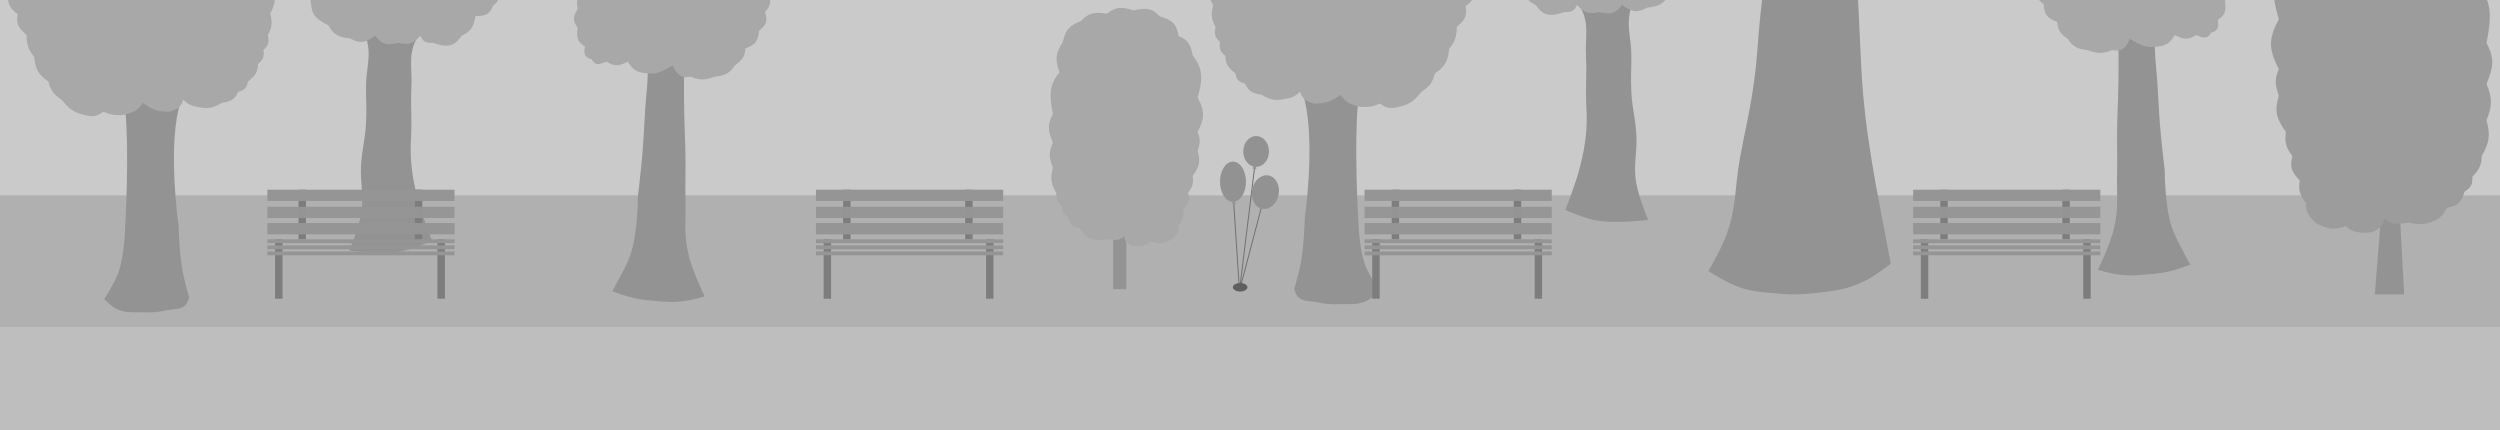 <svg width="2534" height="436" viewBox="0 0 2534 436" fill="none" xmlns="http://www.w3.org/2000/svg">
<rect x="0" y="0" width="2534" height="436" fill="#333333" stroke="none"/>
<g clip-path="url(#clip0)">
<rect width="2534" height="436" fill="white"/>
<rect width="2534" height="279.137" fill="#CACACA"/>
<rect y="198" width="2537.3" height="238" fill="#B0B0B0"/>
<rect y="331.492" width="2534" height="104.508" fill="#BEBEBE"/>
<path d="M656.567 75.719C656.926 64.9 656.567 48 656.567 48H694.818C694.818 48 693.752 64.885 693.459 75.719C693.1 89.014 693.308 96.478 693.459 109.777C693.677 128.894 694.567 139.597 694.818 158.713C695.043 175.866 694.4 185.49 694.818 202.639C695.345 224.295 692.976 236.924 697.874 258.025C701.888 275.322 714.298 300.424 714.298 300.424C714.298 300.424 702.556 303.914 694.818 305.008C682.854 306.699 675.917 306.036 663.878 305.008C652.883 304.069 646.62 303.404 635.994 300.424C629.907 298.717 620.715 295.077 620.715 295.077C620.715 295.077 624.264 288.588 626.445 284.381C631.697 274.253 635.242 268.781 639.05 258.025C646.649 236.56 646.481 200.194 646.481 200.194C646.481 200.194 649.727 172.747 651.202 155.104C652.679 137.43 652.81 127.471 654.035 109.777C654.956 96.472 656.123 89.049 656.567 75.719Z" fill="#939393"/>
<path d="M636.376 62.456C626.907 67.436 622.182 67.214 614.604 62.456C606.678 65.954 602.995 66.33 599.707 60.164C592.293 57.984 591.548 54.675 592.831 47.177C585.752 42.441 583.752 38.523 585.574 28.078C580.911 21.785 580.005 17.83 585.574 8.98C583.469 -0.318 585.617 -3.387 592.831 -6.681L614.604 -24.252L779.616 -6.681C781.225 1.045 781.845 5.341 775.414 12.035C778.336 20.956 777.128 25.174 769.302 31.134C768.572 41.385 765.778 45.467 755.551 49.087C754.873 57.488 752.19 61.087 744.856 66.275C739.833 73.651 735.849 76.611 724.612 77.735C715.065 81.185 709.712 81.757 700.165 77.735C690.858 79.318 686.799 76.926 681.831 66.275C671.691 72.369 666.005 75.476 655.857 74.297C645.435 73.507 641.2 70.87 636.376 62.456Z" fill="#A9A8A8"/>
<path d="M2184.12 48.813C2183.76 37.995 2184.12 21.095 2184.12 21.095H2145.87C2145.87 21.095 2146.94 37.98 2147.23 48.813C2147.59 62.109 2147.38 69.572 2147.23 82.872C2147.01 101.989 2146.12 112.691 2145.87 131.807C2145.65 148.96 2146.29 158.585 2145.87 175.734C2145.34 197.39 2147.71 210.019 2142.82 231.12C2138.8 248.417 2126.39 273.519 2126.39 273.519C2126.39 273.519 2138.13 277.009 2145.87 278.103C2157.83 279.794 2164.77 279.13 2176.81 278.103C2187.81 277.164 2194.07 276.499 2204.69 273.519C2210.78 271.812 2219.97 268.171 2219.97 268.171C2219.97 268.171 2216.43 261.683 2214.24 257.476C2208.99 247.348 2205.45 241.875 2201.64 231.12C2194.04 209.655 2194.21 173.288 2194.21 173.288C2194.21 173.288 2190.96 145.842 2189.49 128.198C2188.01 110.525 2187.88 100.565 2186.65 82.872C2185.73 69.567 2184.57 62.144 2184.12 48.813Z" fill="#939393"/>
<path d="M2204.31 35.55C2213.78 40.531 2218.51 40.309 2226.09 35.55C2234.01 39.049 2237.69 39.425 2240.98 33.259C2248.4 31.079 2249.14 27.77 2247.86 20.272C2254.94 15.536 2256.94 11.618 2255.12 1.173C2259.78 -5.12 2260.68 -9.075 2255.12 -17.925C2257.22 -27.224 2255.07 -30.293 2247.86 -33.586C2246.83 -38.337 2246.43 -41.093 2241.37 -43.623C2241.84 -49.352 2240.46 -51.572 2234.88 -53.66L2221.9 -73.733L2076.12 -58.209C2068.92 -54.723 2067.88 -51.838 2068.59 -45.898C2060.98 -43.221 2060.96 -39.785 2061.07 -33.586C2059.46 -25.86 2058.84 -21.564 2065.28 -14.87C2062.35 -5.949 2063.56 -1.731 2071.39 4.229C2072.12 14.479 2074.91 18.561 2085.14 22.181C2085.82 30.583 2088.5 34.182 2095.83 39.37C2100.86 46.745 2104.84 49.706 2116.08 50.829C2125.62 54.28 2130.98 54.852 2140.52 50.829C2149.83 52.413 2153.89 50.02 2158.86 39.37C2169 45.464 2174.68 48.571 2184.83 47.392C2195.25 46.602 2199.49 43.965 2204.31 35.55Z" fill="#A9A8A8"/>
<path d="M366 217C363.332 231.954 354 254 354 254C354 254 388.68 258.869 410 254C421.32 251.415 438 244 438 244C438 244 427.353 217.624 423 200C419.859 187.284 418.308 180.033 417 167C415.362 150.68 417 141.402 417 125C417 110.551 416.27 102.431 417 88C417.994 68.359 413.134 55.012 423 38C425.939 32.933 432 26 432 26L390 9L366 26C366 26 369.43 33.172 371 38C377.037 56.57 371 68.474 371 88C371 102.449 371.798 110.573 371 125C370.087 141.493 367.06 150.516 366 167C364.747 186.486 369.43 197.777 366 217Z" fill="#939393"/>
<path d="M354.9 38.955C343.951 37.655 338.409 35.957 332.945 25.735C320.209 19.421 316.491 15.001 315.475 5.669C313.592 -3.434 315.195 -8.004 323.266 -15.105L503.862 -7.315C506.529 -1.29 505.413 1.5 499.849 5.669C496.401 15.029 491.706 16.232 481.907 16.292C480.141 26.929 477.573 31.618 468.215 36.123C461.139 45.159 456.7 49.557 438.942 43.441C430.94 43.946 428.25 41.302 426.194 36.123C419.74 42.882 415.94 46.364 403.767 43.441C392.759 45.916 387.167 45.658 380.396 36.123C371.012 42.965 365.561 44.9 354.9 38.955Z" fill="#A9A8A8"/>
<path d="M1658.56 185.789C1661.23 200.743 1670.56 222.789 1670.56 222.789C1670.56 222.789 1635.88 227.658 1614.56 222.789C1603.24 220.203 1586.56 212.789 1586.56 212.789C1586.56 212.789 1597.2 186.413 1601.56 168.789C1604.7 156.072 1606.25 148.822 1607.56 135.789C1609.2 119.469 1607.56 110.191 1607.56 93.789C1607.56 79.339 1608.29 71.219 1607.56 56.789C1606.56 37.148 1611.42 23.801 1601.56 6.789C1598.62 1.721 1592.56 -5.211 1592.56 -5.211L1634.56 -22.211L1658.56 -5.211C1658.56 -5.211 1655.13 1.961 1653.56 6.789C1647.52 25.358 1653.56 37.262 1653.56 56.789C1653.56 71.238 1652.76 79.361 1653.56 93.789C1654.47 110.281 1657.5 119.305 1658.56 135.789C1659.81 155.275 1655.13 166.566 1658.56 185.789Z" fill="#939393"/>
<path d="M1669.66 7.744C1680.61 6.444 1686.15 4.746 1691.61 -5.476C1704.35 -11.79 1708.07 -16.21 1709.08 -25.542C1710.97 -34.645 1709.36 -39.215 1701.29 -46.317L1520.7 -38.526C1518.03 -32.501 1519.14 -29.711 1524.71 -25.542C1528.16 -16.182 1532.85 -14.979 1542.65 -14.919C1544.42 -4.282 1546.99 0.407 1556.34 4.911C1563.42 13.947 1567.86 18.346 1585.62 12.229C1593.62 12.735 1596.31 10.091 1598.36 4.911C1604.82 11.671 1608.62 15.152 1620.79 12.229C1631.8 14.704 1637.39 14.446 1644.16 4.911C1653.55 11.753 1659 13.689 1669.66 7.744Z" fill="#A9A8A8"/>
<rect x="278.783" y="242.589" width="7.554" height="60.199" fill="#7D7D7D"/>
<rect x="302.554" y="192.286" width="7.554" height="50.304" fill="#7D7D7D"/>
<rect x="420.485" y="192.286" width="7.554" height="50.304" fill="#7D7D7D"/>
<rect x="443.413" y="242.589" width="7.554" height="60.199" fill="#7D7D7D"/>
<rect x="271" y="242.589" width="189.738" height="3.875" fill="#959595"/>
<rect opacity="0.95" x="271" y="209.539" width="189.738" height="11.429" fill="#959595"/>
<rect x="271" y="192.285" width="189.738" height="11.429" fill="#959595"/>
<rect x="271" y="226.064" width="189.738" height="11.429" fill="#959595"/>
<rect x="271" y="248.727" width="189.738" height="3.875" fill="#959595"/>
<rect x="271" y="254.865" width="189.738" height="3.875" fill="#959595"/>
<rect x="834.837" y="242.589" width="7.554" height="60.199" fill="#7D7D7D"/>
<rect x="854.572" y="192.285" width="7.554" height="50.304" fill="#7D7D7D"/>
<rect x="978.289" y="192.285" width="7.554" height="50.304" fill="#7D7D7D"/>
<rect x="999.467" y="242.589" width="7.554" height="60.199" fill="#7D7D7D"/>
<rect x="827.054" y="242.589" width="189.738" height="3.875" fill="#959595"/>
<rect opacity="0.95" x="827.054" y="209.539" width="189.738" height="11.429" fill="#959595"/>
<rect x="827.054" y="192.285" width="189.738" height="11.429" fill="#959595"/>
<rect x="827.054" y="226.064" width="189.738" height="11.429" fill="#959595"/>
<rect x="827.054" y="248.727" width="189.738" height="3.875" fill="#959595"/>
<rect x="827.054" y="254.865" width="189.738" height="3.875" fill="#959595"/>
<path d="M1748.36 241.971C1742.98 255.28 1731.67 274.727 1731.67 274.727C1731.67 274.727 1750.37 287.001 1763.81 291.414C1775.69 295.314 1782.9 295.701 1795.33 296.976C1812.86 298.774 1822.94 298.962 1840.45 296.976C1860.46 294.707 1872.45 293.52 1890.51 284.616C1901.44 279.229 1916.47 267.311 1916.47 267.311L1901.01 185.729C1901.01 185.729 1893.53 143.305 1890.51 115.891C1887.53 88.954 1887.01 77.082 1885.56 46.671L1881.86 -31.202L1787.91 -17.605C1787.91 -17.605 1785.59 3.105 1784.21 16.387C1781.55 41.947 1781.46 56.432 1778.02 81.899C1773.92 112.3 1769.4 128.991 1763.81 159.154C1757.82 191.504 1760.7 211.472 1748.36 241.971Z" fill="#939393"/>
<path d="M1128.33 273.604V293.049H1141.67V237.493H1128.33V273.604Z" fill="#939393"/>
<path d="M1107.44 242.383C1101.17 240.302 1098.35 238.186 1095.18 231.855C1088.32 230.574 1085.02 229.018 1082.78 220.556C1078.44 217.706 1076.87 215.598 1077.22 210C1072.48 204.937 1070.67 201.834 1070.56 195.343C1065.4 186.347 1064.24 180.9 1067.22 170C1063.25 160.188 1062.88 154.608 1067.22 144.444C1062.58 133.163 1061.07 126.837 1067.22 115.556C1063.33 95.841 1063.54 85.979 1073.89 73.333C1069.58 61.188 1069.4 54.463 1077.22 42.778C1079.86 30.936 1083.33 25.928 1095.18 21.667C1104.09 12.189 1110.34 12.204 1121.86 13.889C1132.58 5.764 1138.44 7.357 1148.89 10.556C1162.59 7.247 1168.32 8.774 1175.56 16.667C1188.37 20.24 1192.73 24.471 1194.65 36.667C1203.7 40.155 1206.79 44.435 1208.89 56.111C1219.36 69.82 1219.45 79.537 1213.89 98.889C1221.54 112.557 1220.99 120.221 1213.89 133.889C1216.58 140.19 1216.89 144.2 1213.89 152.778C1216.98 163.089 1215.93 168.688 1208.89 178.333C1209.74 185.32 1209.23 189.108 1204.26 195.343C1206.3 202.911 1204.95 206.624 1199.11 212.511C1200.13 218.908 1199.5 222.454 1194.65 228.649C1195.31 234.191 1193.24 237.162 1188.13 242.383C1180.61 246.501 1176.27 248.373 1166.49 244.786C1161.24 251.368 1147.13 249.609 1145.89 248.124C1141.58 245.392 1139.37 243.789 1139.71 239.54C1136.06 242.181 1133.94 243.554 1127.99 243.133L1121.86 242.383C1121.86 242.383 1113.73 244.641 1107.44 242.383Z" fill="#A9A8A8"/>
<path d="M2435.31 269.888L2436.88 298.396H2407.11L2413.47 218.66H2432.61L2435.31 269.888Z" fill="#939393"/>
<path d="M2462.6 225.678C2471.59 222.692 2475.63 219.655 2480.18 210.568C2490.03 208.73 2494.78 206.496 2497.99 194.351C2504.22 190.261 2506.47 187.235 2505.96 179.201C2512.77 171.934 2515.36 167.481 2515.53 158.165C2522.93 145.254 2524.6 137.436 2520.32 121.792C2526.01 107.708 2526.55 99.7 2520.32 85.113C2526.97 68.921 2529.14 59.843 2520.32 43.651C2525.91 15.355 2525.59 1.201 2510.75 -16.948C2516.93 -34.379 2517.19 -44.031 2505.96 -60.803C2502.18 -77.799 2497.2 -84.986 2480.18 -91.102C2467.4 -104.705 2458.44 -104.684 2441.9 -102.265C2426.51 -113.926 2418.1 -111.641 2403.11 -107.049C2383.44 -111.798 2375.22 -109.606 2364.83 -98.278C2346.45 -93.15 2340.18 -87.078 2337.43 -69.574C2324.44 -64.567 2320 -58.425 2316.99 -41.666C2301.97 -21.991 2301.83 -8.045 2309.81 19.73C2298.84 39.347 2299.62 50.346 2309.81 69.963C2305.95 79.007 2305.5 84.762 2309.81 97.073C2305.39 111.872 2306.88 119.908 2316.99 133.752C2315.76 143.779 2316.51 149.216 2323.63 158.165C2320.71 169.027 2322.64 174.356 2331.02 182.805C2329.57 191.987 2330.47 197.075 2337.43 205.967C2336.48 213.921 2339.45 218.186 2346.79 225.678C2357.58 231.589 2363.81 234.276 2377.84 229.128C2385.37 238.574 2405.63 236.049 2407.4 233.918C2413.6 229.996 2416.76 227.696 2416.28 221.599C2421.51 225.388 2424.56 227.359 2433.1 226.755L2441.9 225.678C2441.9 225.678 2453.57 228.919 2462.6 225.678Z" fill="#9C9C9C"/>
<path d="M1318.11 268.71C1316.18 278.308 1311.82 292.98 1311.82 292.98C1311.82 292.98 1312.97 297.136 1314.48 299.38C1319.08 306.201 1326.36 304.469 1334.4 306.247C1343.85 308.34 1349.43 308.585 1359.12 308.307C1370.24 307.988 1377.63 309.402 1387.27 303.844C1391.97 301.135 1397.92 294.916 1397.92 294.916C1397.92 294.916 1387.96 279.57 1383.84 268.71C1377.03 250.794 1376.63 220.169 1376.63 220.169C1376.63 220.169 1372.28 148.194 1376.63 102.413C1378.36 84.187 1382.81 55.941 1382.81 55.941L1374.44 41.667C1357.17 42.407 1322.61 43.444 1322.61 41.667C1322.61 39.889 1314.57 56.111 1310.56 64.444C1310.56 64.444 1319.06 87.267 1322.61 102.413C1333.09 147.188 1322.61 220.169 1322.61 220.169C1322.61 220.169 1321.87 250.048 1318.11 268.71Z" fill="#939393"/>
<path d="M1262.22 85C1256.33 83.032 1253.32 81.614 1252.22 74.445C1245.31 68.826 1242.22 65.314 1242.03 56.628C1237.09 52.511 1235.48 49.631 1236.54 42.55C1231.5 37.621 1230.41 34.346 1232.08 27.443C1227.95 19.534 1227.18 14.774 1229.67 5.468C1224.07 -5.33 1223.05 -11.675 1227.78 -23.889L1495.56 -12.778C1495.59 -3.422 1493.23 0.63 1485.56 6.111C1487.73 16.77 1483.95 20.608 1476.67 27.222C1476.49 37.656 1474.54 42.369 1468.89 49.444C1467.63 62.239 1464.39 67.656 1454.44 74.445C1452.03 84.069 1448.72 87.734 1441.11 92.778C1434.24 101.148 1430.09 105.528 1417.78 108.333C1409.61 110.318 1405.38 109.948 1398.89 105C1391.54 107.949 1387.23 108.911 1378.89 108.333C1368.79 106 1363.87 103.9 1358.89 96.111C1349.45 102.68 1343.67 105.088 1331.67 105C1323.86 102.349 1319.93 100.465 1317.78 92.778C1312.74 98 1308.86 99.359 1301.11 100.556C1291.68 102.258 1286.91 100.89 1278.89 96.111C1268.85 94.562 1265.36 92.003 1262.22 85Z" fill="#A9A8A8"/>
<path d="M1250.02 198.356L1256.33 294.525M1256.33 294.525L1278.83 209.185M1256.33 294.525L1272.03 166.777" stroke="#707070"/>
<ellipse cx="1282.6" cy="194.738" rx="13.658" ry="17.189" transform="rotate(10.649 1282.6 194.738)" fill="#929292"/>
<ellipse cx="1273.2" cy="153.514" rx="13.051" ry="15.597" fill="#929292"/>
<ellipse cx="1249.75" cy="184.177" rx="13.157" ry="20.372" fill="#929292"/>
<ellipse cx="1257.04" cy="291.16" rx="7.389" ry="4.333" fill="#5F5F5F"/>
<path d="M1248.68 206.596L1249.39 204.338L1251.44 203.841L1252.7 207.132L1250.96 206.022L1250.06 207.323L1249.55 206.213L1248.68 206.596Z" fill="#929292"/>
<path d="M1269.2 170.697L1271.18 168.355H1272.68L1273.51 172.114L1272.19 170.896L1270.76 171.637L1270.44 170.578L1269.2 170.697Z" fill="#929292"/>
<path d="M1276.07 212.284L1277.77 210.806L1279.19 211.035L1279.13 213.966L1278.53 212.565L1277.23 213.488V212.335L1276.07 212.284Z" fill="#929292"/>
<rect x="1390.89" y="242.589" width="7.554" height="60.199" fill="#7D7D7D"/>
<rect x="1410.63" y="192.285" width="7.554" height="50.304" fill="#7D7D7D"/>
<rect x="1534.34" y="192.285" width="7.554" height="50.304" fill="#7D7D7D"/>
<rect x="1555.52" y="242.589" width="7.554" height="60.199" fill="#7D7D7D"/>
<rect x="1383.11" y="242.589" width="189.738" height="3.875" fill="#959595"/>
<rect opacity="0.95" x="1383.11" y="209.539" width="189.738" height="11.429" fill="#959595"/>
<rect x="1383.11" y="192.285" width="189.738" height="11.429" fill="#959595"/>
<rect x="1383.11" y="226.064" width="189.738" height="11.429" fill="#959595"/>
<rect x="1383.11" y="248.727" width="189.738" height="3.875" fill="#959595"/>
<rect x="1383.11" y="254.865" width="189.738" height="3.875" fill="#959595"/>
<rect x="1946.94" y="242.589" width="7.554" height="60.199" fill="#7D7D7D"/>
<rect x="1966.68" y="192.285" width="7.554" height="50.304" fill="#7D7D7D"/>
<rect x="2090.4" y="192.285" width="7.554" height="50.304" fill="#7D7D7D"/>
<rect x="2111.57" y="242.589" width="7.554" height="60.199" fill="#7D7D7D"/>
<rect x="1939.16" y="242.589" width="189.738" height="3.875" fill="#959595"/>
<rect opacity="0.95" x="1939.16" y="209.539" width="189.738" height="11.429" fill="#959595"/>
<rect x="1939.16" y="192.285" width="189.738" height="11.429" fill="#959595"/>
<rect x="1939.16" y="226.064" width="189.738" height="11.429" fill="#959595"/>
<rect x="1939.16" y="248.727" width="189.738" height="3.875" fill="#959595"/>
<rect x="1939.16" y="254.865" width="189.738" height="3.875" fill="#959595"/>
<path d="M185.448 276.953C187.383 286.552 191.74 301.224 191.74 301.224C191.74 301.224 190.592 305.379 189.079 307.623C184.479 314.444 177.196 312.713 169.164 314.491C159.705 316.584 154.127 316.828 144.443 316.551C133.315 316.232 125.933 317.646 116.288 312.087C111.587 309.378 105.644 303.16 105.644 303.16C105.644 303.16 115.596 287.814 119.721 276.953C126.525 259.038 126.932 228.413 126.932 228.413C126.932 228.413 131.275 156.438 126.932 110.657C125.202 92.43 120.751 64.185 120.751 64.185L129.115 49.91C146.394 50.651 180.953 51.688 180.953 49.91C180.953 48.133 188.987 64.355 193.004 72.688C193.004 72.688 184.501 95.51 180.953 110.657C170.465 155.431 180.953 228.413 180.953 228.413C180.953 228.413 181.685 258.292 185.448 276.953Z" fill="#939393"/>
<path d="M241.337 93.244C247.227 91.276 250.238 89.857 251.337 82.688C258.25 77.069 261.335 73.558 261.527 64.872C266.469 60.754 268.084 57.875 267.02 50.794C272.063 45.865 273.149 42.589 271.484 35.686C275.608 27.778 276.377 23.018 273.887 13.712C279.487 2.913 280.508 -3.431 275.781 -15.645L8.004 -4.534C7.972 4.821 10.327 8.874 18.004 14.355C15.825 25.014 19.607 28.851 26.893 35.466C27.065 45.9 29.016 50.612 34.67 57.688C35.927 70.482 39.172 75.899 49.115 82.688C51.528 92.312 54.842 95.978 62.448 101.021C69.316 109.392 73.472 113.771 85.781 116.577C93.954 118.562 98.177 118.191 104.67 113.244C112.014 116.192 116.327 117.155 124.67 116.577C134.771 114.243 139.691 112.144 144.67 104.355C154.106 110.923 159.887 113.331 171.893 113.244C179.697 110.593 183.627 108.708 185.781 101.021C190.821 106.244 194.702 107.603 202.448 108.799C211.875 110.502 216.654 109.133 224.67 104.355C234.711 102.805 238.201 100.247 241.337 93.244Z" fill="#A9A8A8"/>
</g>
<defs>
<clipPath id="clip0">
<rect width="2534" height="436" fill="white"/>
</clipPath>
</defs>
</svg>

